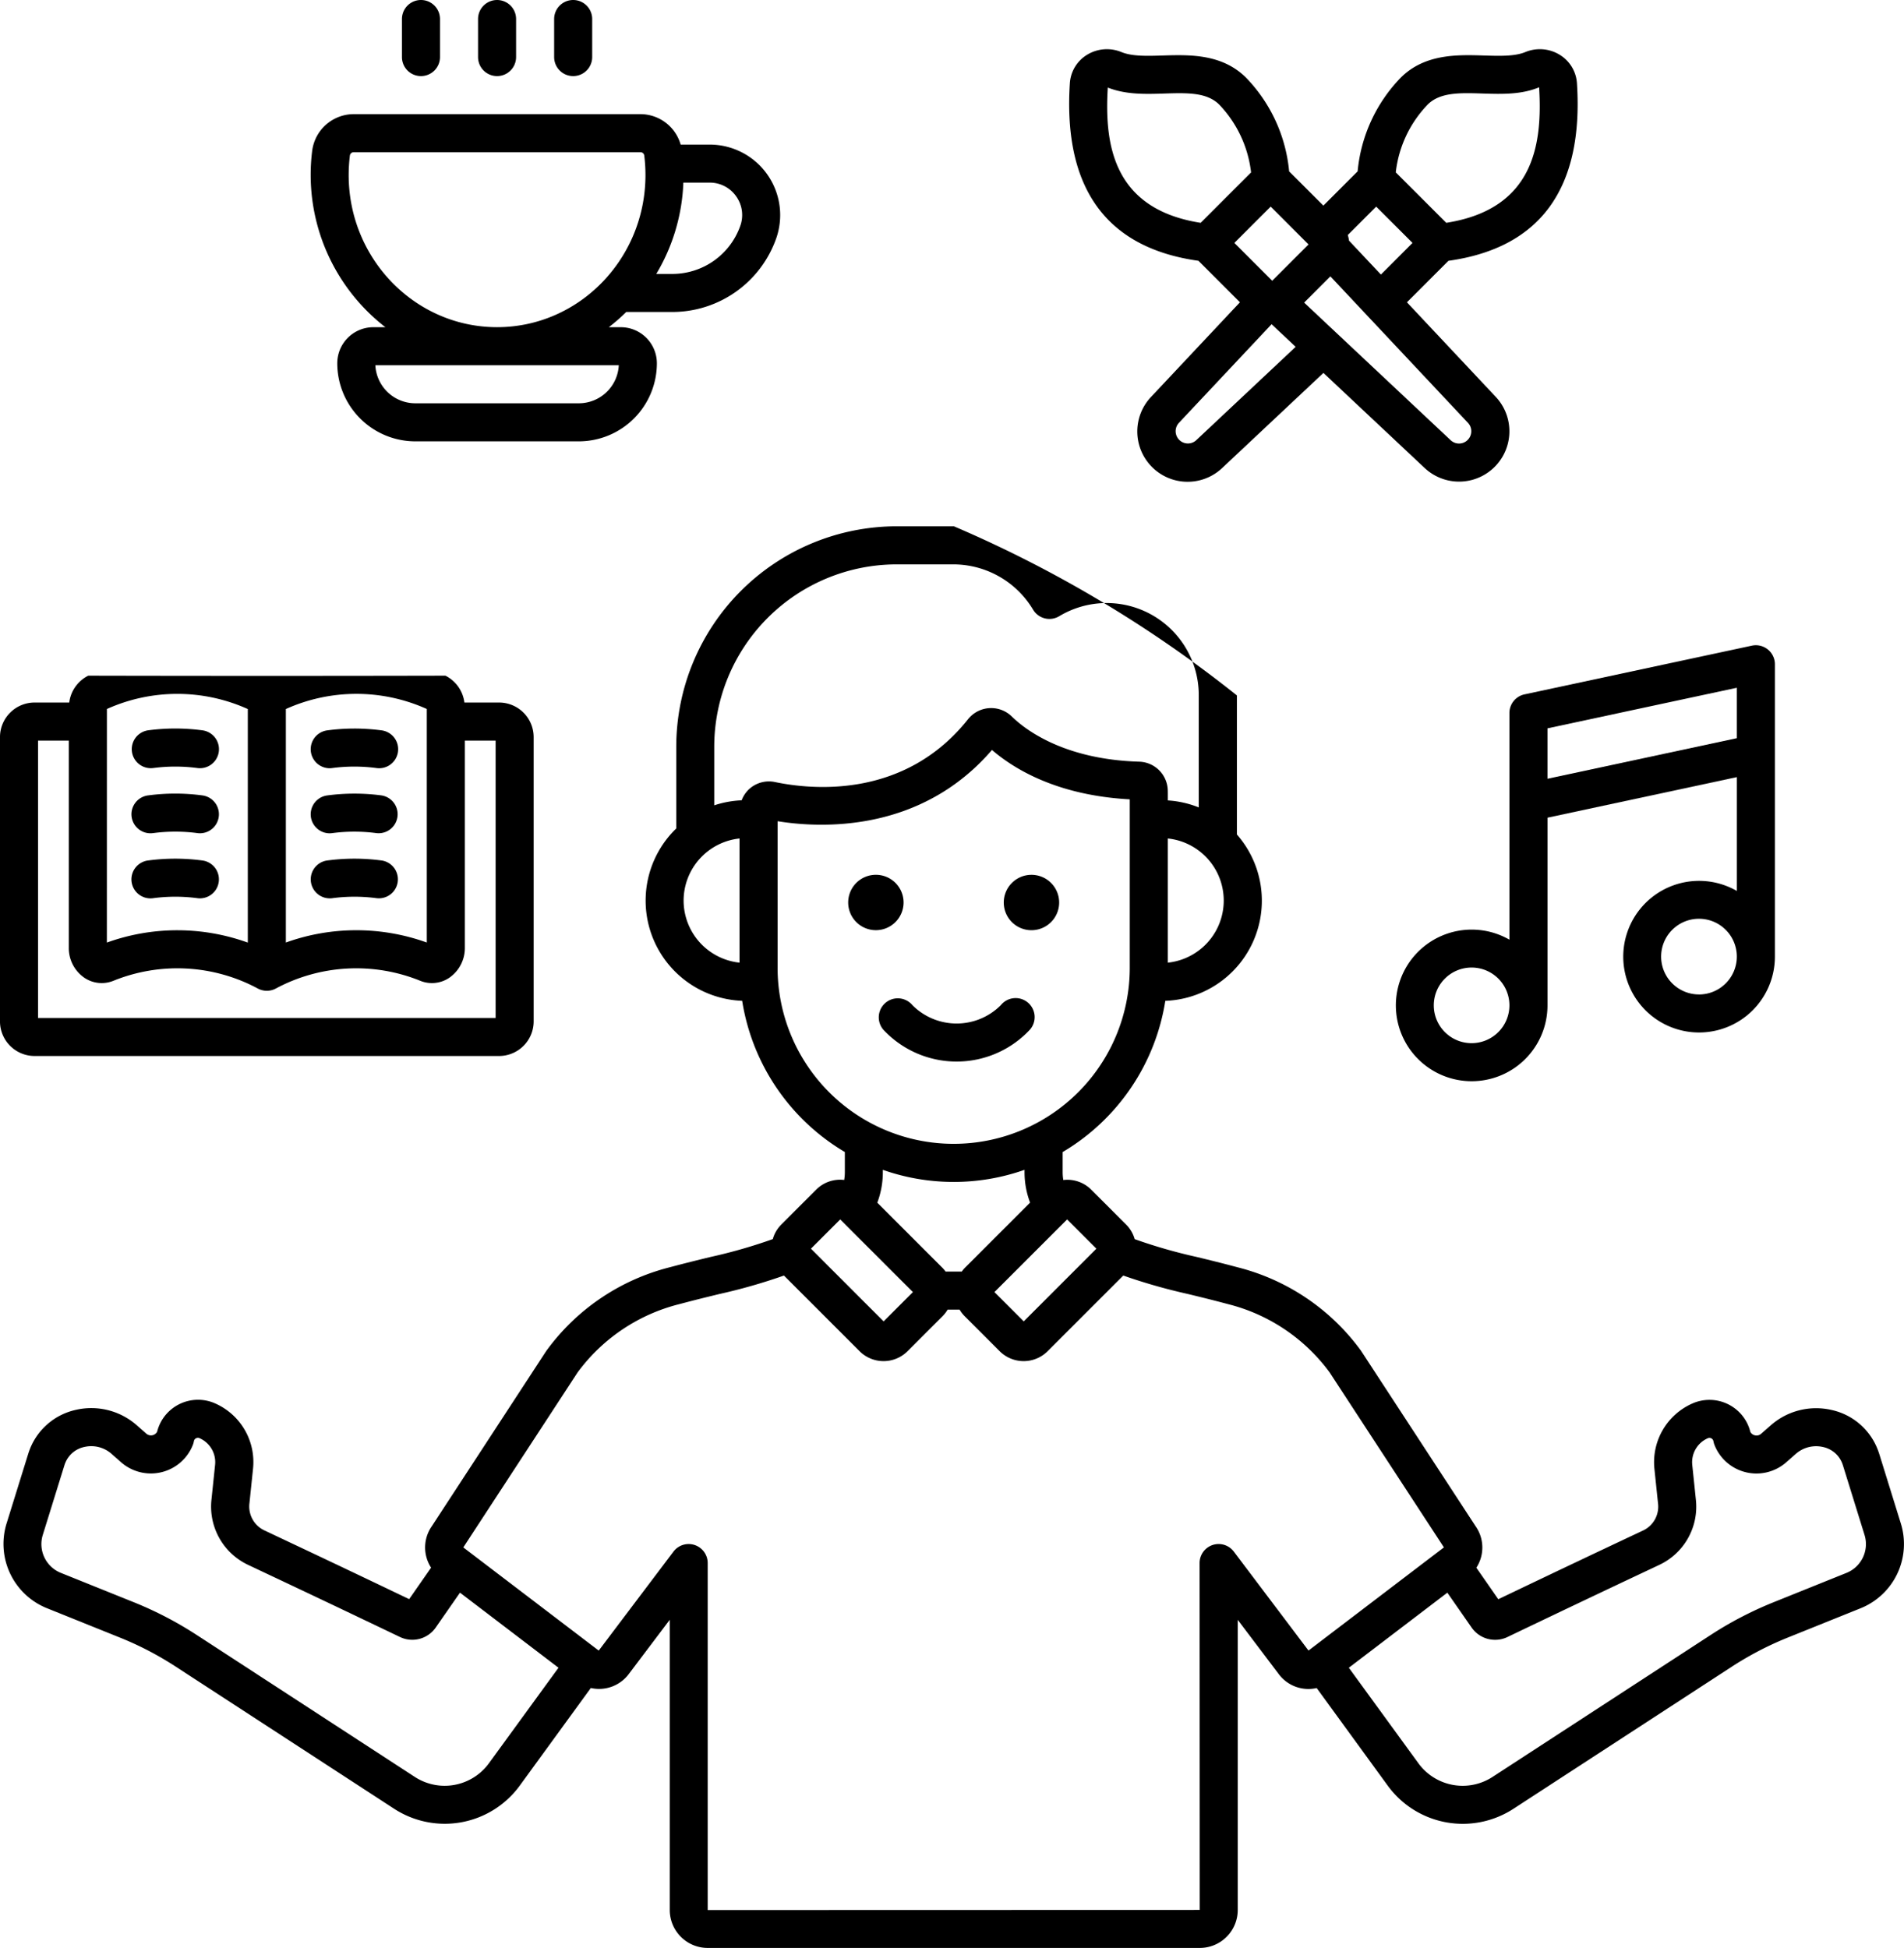 <svg xmlns="http://www.w3.org/2000/svg" width="289.099" height="295.805" viewBox="0 0 289.099 295.805"><g transform="translate(-8084.951 -7365.298)"><path d="M8373.585,7596.688,8370.3,7586.1c-.1-.307-.208-.61-.331-.905a9.728,9.728,0,0,0-6.9-5.787,10.424,10.424,0,0,0-9.243,2.32l-1.463,1.285a1.043,1.043,0,0,1-.963.238,1.062,1.062,0,0,1-.678-.506,6.395,6.395,0,0,0-8.786-4.333,9.739,9.739,0,0,0-5.78,9.948l.548,5.254a4,4,0,0,1-2.264,4.089l-2.552,1.2c-3.716,1.754-9.683,4.568-19.44,9.241l-3.331-4.788a5.621,5.621,0,0,0-.1-6.276l-17.368-26.6a.99.99,0,0,0-.085-.123,33.228,33.228,0,0,0-18.68-12.614c-2.347-.629-4.357-1.12-6.187-1.565a78.674,78.674,0,0,1-9.459-2.714,5.066,5.066,0,0,0-1.274-2.19l-5.338-5.339a5.117,5.117,0,0,0-4.223-1.45,7.008,7.008,0,0,1-.1-1.141v-3.106a32.584,32.584,0,0,0,15.587-22.961,15.22,15.22,0,0,0,10.869-25.258V7470.9a186.511,186.511,0,0,0-42.97-25.683h-8.69a33.505,33.505,0,0,0-33.467,33.467v12.418a15.228,15.228,0,0,0,10.008,26.171,32.588,32.588,0,0,0,15.59,22.962v3.1a7.392,7.392,0,0,1-.1,1.142,5.116,5.116,0,0,0-4.23,1.449l-5.338,5.339a5.066,5.066,0,0,0-1.273,2.192,78.618,78.618,0,0,1-9.439,2.709c-1.832.445-3.851.939-6.165,1.559a33.231,33.231,0,0,0-18.722,12.623c-.031.039-.061.082-.088.123l-17.368,26.6a5.625,5.625,0,0,0-.1,6.276l-3.33,4.782c-9.755-4.673-15.722-7.484-19.441-9.238l-2.552-1.206a4.009,4.009,0,0,1-2.257-4.129l.542-5.211a9.731,9.731,0,0,0-5.777-9.948,6.4,6.4,0,0,0-8.789,4.333,1.076,1.076,0,0,1-1.641.267l-1.463-1.288a10.443,10.443,0,0,0-9.244-2.319,9.74,9.74,0,0,0-6.9,5.789c-.121.295-.229.6-.328.912l-3.289,10.582a10.522,10.522,0,0,0,6.085,12.81l11.13,4.48a49.148,49.148,0,0,1,8.5,4.427l33.133,21.563a14.094,14.094,0,0,0,19.093-3.518l10.782-14.814a5.635,5.635,0,0,0,5.707-2.045l6.277-8.312v44.074a5.763,5.763,0,0,0,5.756,5.757h74.729a5.763,5.763,0,0,0,5.756-5.76V7611.27l6.3,8.338a5.615,5.615,0,0,0,5.687,2.021l10.785,14.817a14.1,14.1,0,0,0,19.087,3.521l33.136-21.566a49.539,49.539,0,0,1,8.5-4.427l11.13-4.48A10.516,10.516,0,0,0,8373.585,7596.688Zm-122.159-41.776-11.034,11.038-4.447-4.448,11.037-11.034Zm10.841-43.433v-18.857a9.48,9.48,0,0,1,0,18.857Zm-73.518-9.427a9.5,9.5,0,0,1,8.492-9.43v18.857A9.493,9.493,0,0,1,8188.749,7502.052Zm10.138-17.092a4.416,4.416,0,0,0-1.327,1.867,15.155,15.155,0,0,0-4.161.762v-8.9A27.721,27.721,0,0,1,8221.088,7451h8.69a14.134,14.134,0,0,1,12.036,6.879,2.888,2.888,0,0,0,3.964.993,13.982,13.982,0,0,1,21.191,12.033v17a15.147,15.147,0,0,0-4.7-1.062v-.974c0-.177,0-.352-.006-.52a4.468,4.468,0,0,0-4.333-4.388c-11.488-.337-17.355-4.908-19.346-6.857a4.481,4.481,0,0,0-6.653.415c-9.638,12.121-23.7,10.706-29.3,9.535A4.462,4.462,0,0,0,8198.887,7484.96Zm4.132,27.3V7490c6.409,1.04,21.639,1.853,32.553-10.821,3.376,2.915,9.932,6.906,20.919,7.5v25.575a26.736,26.736,0,1,1-53.472,0Zm26.735,32.516a32.377,32.377,0,0,0,10.761-1.838v.408a13.021,13.021,0,0,0,.843,4.574l-9.945,9.945a4.959,4.959,0,0,0-.427.524h-2.462a5.094,5.094,0,0,0-.428-.524l-9.938-9.939a13.13,13.13,0,0,0,.84-4.58v-.407A32.353,32.353,0,0,0,8229.754,7544.775Zm-17.227,5.693,11.037,11.034-4.447,4.448-11.035-11.038Zm-53.333,82.575a8.314,8.314,0,0,1-11.266,2.077l-33.133-21.567a55.619,55.619,0,0,0-9.5-4.944l-11.131-4.48a4.706,4.706,0,0,1-2.723-5.732l3.286-10.58a3.929,3.929,0,0,1,.153-.422,4.007,4.007,0,0,1,2.868-2.374,4.643,4.643,0,0,1,4.119,1.029l1.466,1.288a6.854,6.854,0,0,0,10.908-2.647,2.977,2.977,0,0,0,.153-.548.588.588,0,0,1,.316-.434.6.6,0,0,1,.538-.021,3.974,3.974,0,0,1,2.36,4.062l-.539,5.176a9.782,9.782,0,0,0,5.528,9.987l2.561,1.21c3.848,1.815,10.11,4.766,20.5,9.743a4.333,4.333,0,0,0,5.456-1.432l3.681-5.29,14.956,11.4Zm113.1-32.131a2.89,2.89,0,0,0-5.2,1.739l.021,52.674-74.709.021v-52.691a2.891,2.891,0,0,0-5.2-1.743l-11.346,15.028-20.562-15.666,17.351-26.567a27.452,27.452,0,0,1,15.466-10.379c2.312-.619,4.288-1.1,6.084-1.537a85.214,85.214,0,0,0,9.783-2.8l11.488,11.489a5.154,5.154,0,0,0,7.279,0l5.338-5.338a5.1,5.1,0,0,0,.748-.978h1.821a5.06,5.06,0,0,0,.747.978l5.338,5.338a5.154,5.154,0,0,0,7.279,0l11.489-11.49a86.3,86.3,0,0,0,9.807,2.8c1.79.436,3.761.915,6.1,1.541a27.42,27.42,0,0,1,15.424,10.372l17.352,26.567-20.562,15.666Zm93.05,3.22-11.128,4.48a55.232,55.232,0,0,0-9.5,4.944l-33.136,21.566a8.316,8.316,0,0,1-11.266-2.076l-10.559-14.5,14.956-11.4,3.685,5.295a4.346,4.346,0,0,0,5.459,1.433c10.387-4.977,16.648-7.932,20.494-9.747l2.561-1.207a9.767,9.767,0,0,0,5.534-9.948l-.542-5.215a3.968,3.968,0,0,1,2.358-4.061.616.616,0,0,1,.855.454,2.962,2.962,0,0,0,.152.547,6.85,6.85,0,0,0,10.908,2.645l1.463-1.285a4.658,4.658,0,0,1,4.122-1.029,4.008,4.008,0,0,1,2.865,2.368c.06.139.109.281.153.418l3.286,10.587A4.706,4.706,0,0,1,8365.343,7604.132Z"/><path d="M8090.2,7525.652h70.532a5.257,5.257,0,0,0,5.249-5.25V7477.23a5.254,5.254,0,0,0-5.249-5.251h-5.267a5.3,5.3,0,0,0-2.878-4.077,12147.859,12147.859,0,0,1-54.241,0,5.3,5.3,0,0,0-2.882,4.077H8090.2a5.256,5.256,0,0,0-5.251,5.251V7520.4A5.257,5.257,0,0,0,8090.2,7525.652Zm59.555-52.692v35.462a31.6,31.6,0,0,0-21.4,0v-35.456A26.041,26.041,0,0,1,8149.757,7472.96Zm-48.571,0a26.039,26.039,0,0,1,21.394.009v35.464a31.529,31.529,0,0,0-21.4-.005Zm-10.458,4.8h4.671v31.415a5.472,5.472,0,0,0,2.335,4.579,4.713,4.713,0,0,0,4.444.476,25.843,25.843,0,0,1,21.928,1.179,2.894,2.894,0,0,0,2.723,0,25.845,25.845,0,0,1,21.929-1.179,4.7,4.7,0,0,0,4.442-.476,5.476,5.476,0,0,0,2.335-4.579v-31.415h4.671v42.118h-69.478Z"/><path d="M8135.017,7481.955a2.351,2.351,0,0,0,.385-.028,25.549,25.549,0,0,1,6.7,0,2.888,2.888,0,1,0,.754-5.726,31.053,31.053,0,0,0-8.22.006,2.888,2.888,0,0,0,.383,5.751Z"/><path d="M8135.017,7491.836a2.8,2.8,0,0,0,.385-.027,25.34,25.34,0,0,1,6.7,0,2.89,2.89,0,0,0,.754-5.73,31.387,31.387,0,0,0-8.22.007,2.889,2.889,0,0,0,.383,5.753Z"/><path d="M8142.854,7495.958a31.177,31.177,0,0,0-8.22.007,2.888,2.888,0,0,0,.383,5.75,2.788,2.788,0,0,0,.385-.024,25.464,25.464,0,0,1,6.7-.006,2.888,2.888,0,0,0,.754-5.727Z"/><path d="M8108.223,7481.927a25.406,25.406,0,0,1,6.7,0,2.83,2.83,0,0,0,.388.025,2.888,2.888,0,0,0,.379-5.751,31.035,31.035,0,0,0-8.218-.006,2.889,2.889,0,1,0,.752,5.729Z"/><path d="M8108.223,7491.806a25.469,25.469,0,0,1,6.7,0,2.835,2.835,0,0,0,.388.027,2.888,2.888,0,0,0,.379-5.75,31.076,31.076,0,0,0-8.218-.006,2.888,2.888,0,1,0,.752,5.726Z"/><path d="M8115.31,7501.715a2.888,2.888,0,0,0,.379-5.75,31.159,31.159,0,0,0-8.218-.007,2.89,2.89,0,1,0,.752,5.73,25.344,25.344,0,0,1,6.7,0A2.827,2.827,0,0,0,8115.31,7501.715Z"/><path d="M8143.458,7414.984h-1.819a5.486,5.486,0,0,0-5.479,5.48,11.866,11.866,0,0,0,11.853,11.853h24.824a11.866,11.866,0,0,0,11.853-11.853,5.486,5.486,0,0,0-5.479-5.48h-1.82a28.49,28.49,0,0,0,2.65-2.311h7a16.736,16.736,0,0,0,15.759-11.149,10.707,10.707,0,0,0-10.1-14.271H8188.3a6.362,6.362,0,0,0-6.1-4.622h-43.536a6.372,6.372,0,0,0-6.313,5.569,29.271,29.271,0,0,0,11.114,26.784Zm35.449,5.777a6.085,6.085,0,0,1-6.07,5.778h-24.824a6.085,6.085,0,0,1-6.07-5.778Zm17.821-25.649a4.872,4.872,0,0,1,.624,4.49,10.947,10.947,0,0,1-10.31,7.294H8184.6a29.129,29.129,0,0,0,4.11-13.866h4A4.875,4.875,0,0,1,8196.729,7395.112Zm-58.652-6.192a.585.585,0,0,1,.581-.512h43.536a.584.584,0,0,1,.58.512v0a23.891,23.891,0,0,1,.184,2.951c0,12.744-10.107,23.11-22.532,23.11s-22.532-10.366-22.532-23.11A24.167,24.167,0,0,1,8138.076,7388.92Z"/><path d="M8148.87,7376.853a2.89,2.89,0,0,0,2.889-2.888v-5.778a2.889,2.889,0,1,0-5.778,0v5.778A2.889,2.889,0,0,0,8148.87,7376.853Z"/><path d="M8160.425,7376.853a2.889,2.889,0,0,0,2.888-2.888v-5.778a2.888,2.888,0,1,0-5.777,0v5.778A2.89,2.89,0,0,0,8160.425,7376.853Z"/><path d="M8171.98,7376.853a2.89,2.89,0,0,0,2.889-2.888v-5.778a2.889,2.889,0,0,0-5.778,0v5.778A2.889,2.889,0,0,0,8171.98,7376.853Z"/><path d="M8314.138,7473.568v34.421a11.511,11.511,0,1,0,5.78,9.972c0-.02,0-.04,0-.06v-28.435l28.751-6.161v17.283a11.512,11.512,0,1,0,5.778,9.98v-30.8c0-.012,0-.023,0-.035v-13.566a2.891,2.891,0,0,0-3.5-2.825l-34.529,7.4A2.889,2.889,0,0,0,8314.138,7473.568Zm-5.741,50.137a5.742,5.742,0,1,1,5.741-5.805v.061l0,.021A5.749,5.749,0,0,1,8308.4,7523.705Zm34.525-7.4a5.746,5.746,0,1,1,5.744-5.744A5.75,5.75,0,0,1,8342.922,7516.309Zm-23.007-40.406,28.751-6.163v7.658l-28.751,6.16Z"/><path d="M8266.92,7404.9l6.3,6.3-13.476,14.349a7.639,7.639,0,0,0,10.8,10.8l15.353-14.422,15.354,14.422a7.64,7.64,0,0,0,10.8-10.8l-13.476-14.347,6.3-6.3c13.964-1.95,20.542-10.993,19.518-26.933a5.477,5.477,0,0,0-2.6-4.339,5.759,5.759,0,0,0-5.232-.427c-1.628.671-3.909.6-6.319.523-3.99-.123-8.961-.279-12.621,3.38a23.588,23.588,0,0,0-6.531,14.214l-5.2,5.2-5.2-5.2a23.591,23.591,0,0,0-6.529-14.214c-3.659-3.659-8.624-3.5-12.62-3.38-2.414.079-4.69.148-6.321-.523a5.771,5.771,0,0,0-5.233.427,5.47,5.47,0,0,0-2.594,4.342C8246.378,7393.908,8252.958,7402.951,8266.92,7404.9Zm10.97-8.228,5.744,5.745-5.515,5.512-5.743-5.743Zm-11.3,35.468a1.863,1.863,0,0,1-2.633-2.633l14.067-14.977,3.656,3.435Zm41.212-.039a1.852,1.852,0,0,1-2.59.039l-22.244-20.89,3.985-3.984,20.889,22.241A1.855,1.855,0,0,1,8307.8,7432.1Zm-18.021-30.263a4.768,4.768,0,0,0-.187-.851l4.315-4.315,5.517,5.514-4.8,4.805Zm11.934-20.651c1.891-1.889,4.891-1.8,8.354-1.687,2.885.09,5.86.186,8.578-.946.52,8.577-.717,18.482-14.1,20.58l-7.664-7.662A17.681,17.681,0,0,1,8301.716,7381.189Zm-48.562-2.593c2.74,1.089,5.708,1,8.582.908,3.463-.111,6.463-.2,8.352,1.689a17.855,17.855,0,0,1,4.824,10.287l-7.655,7.656C8253.89,7397.041,8252.638,7387.159,8253.153,7378.6Z"/><path d="M8241.345,7521.638a2.888,2.888,0,1,0-4.426-3.71,9.478,9.478,0,0,1-13.436,0,2.888,2.888,0,0,0-4.427,3.71,15.207,15.207,0,0,0,22.288,0Z"/><path d="M8241.568,7506.551a4.205,4.205,0,1,0-4.207-4.2A4.2,4.2,0,0,0,8241.568,7506.551Z"/><path d="M8222.147,7502.347a4.205,4.205,0,1,0-4.207,4.2A4.207,4.207,0,0,0,8222.147,7502.347Z"/></g></svg>